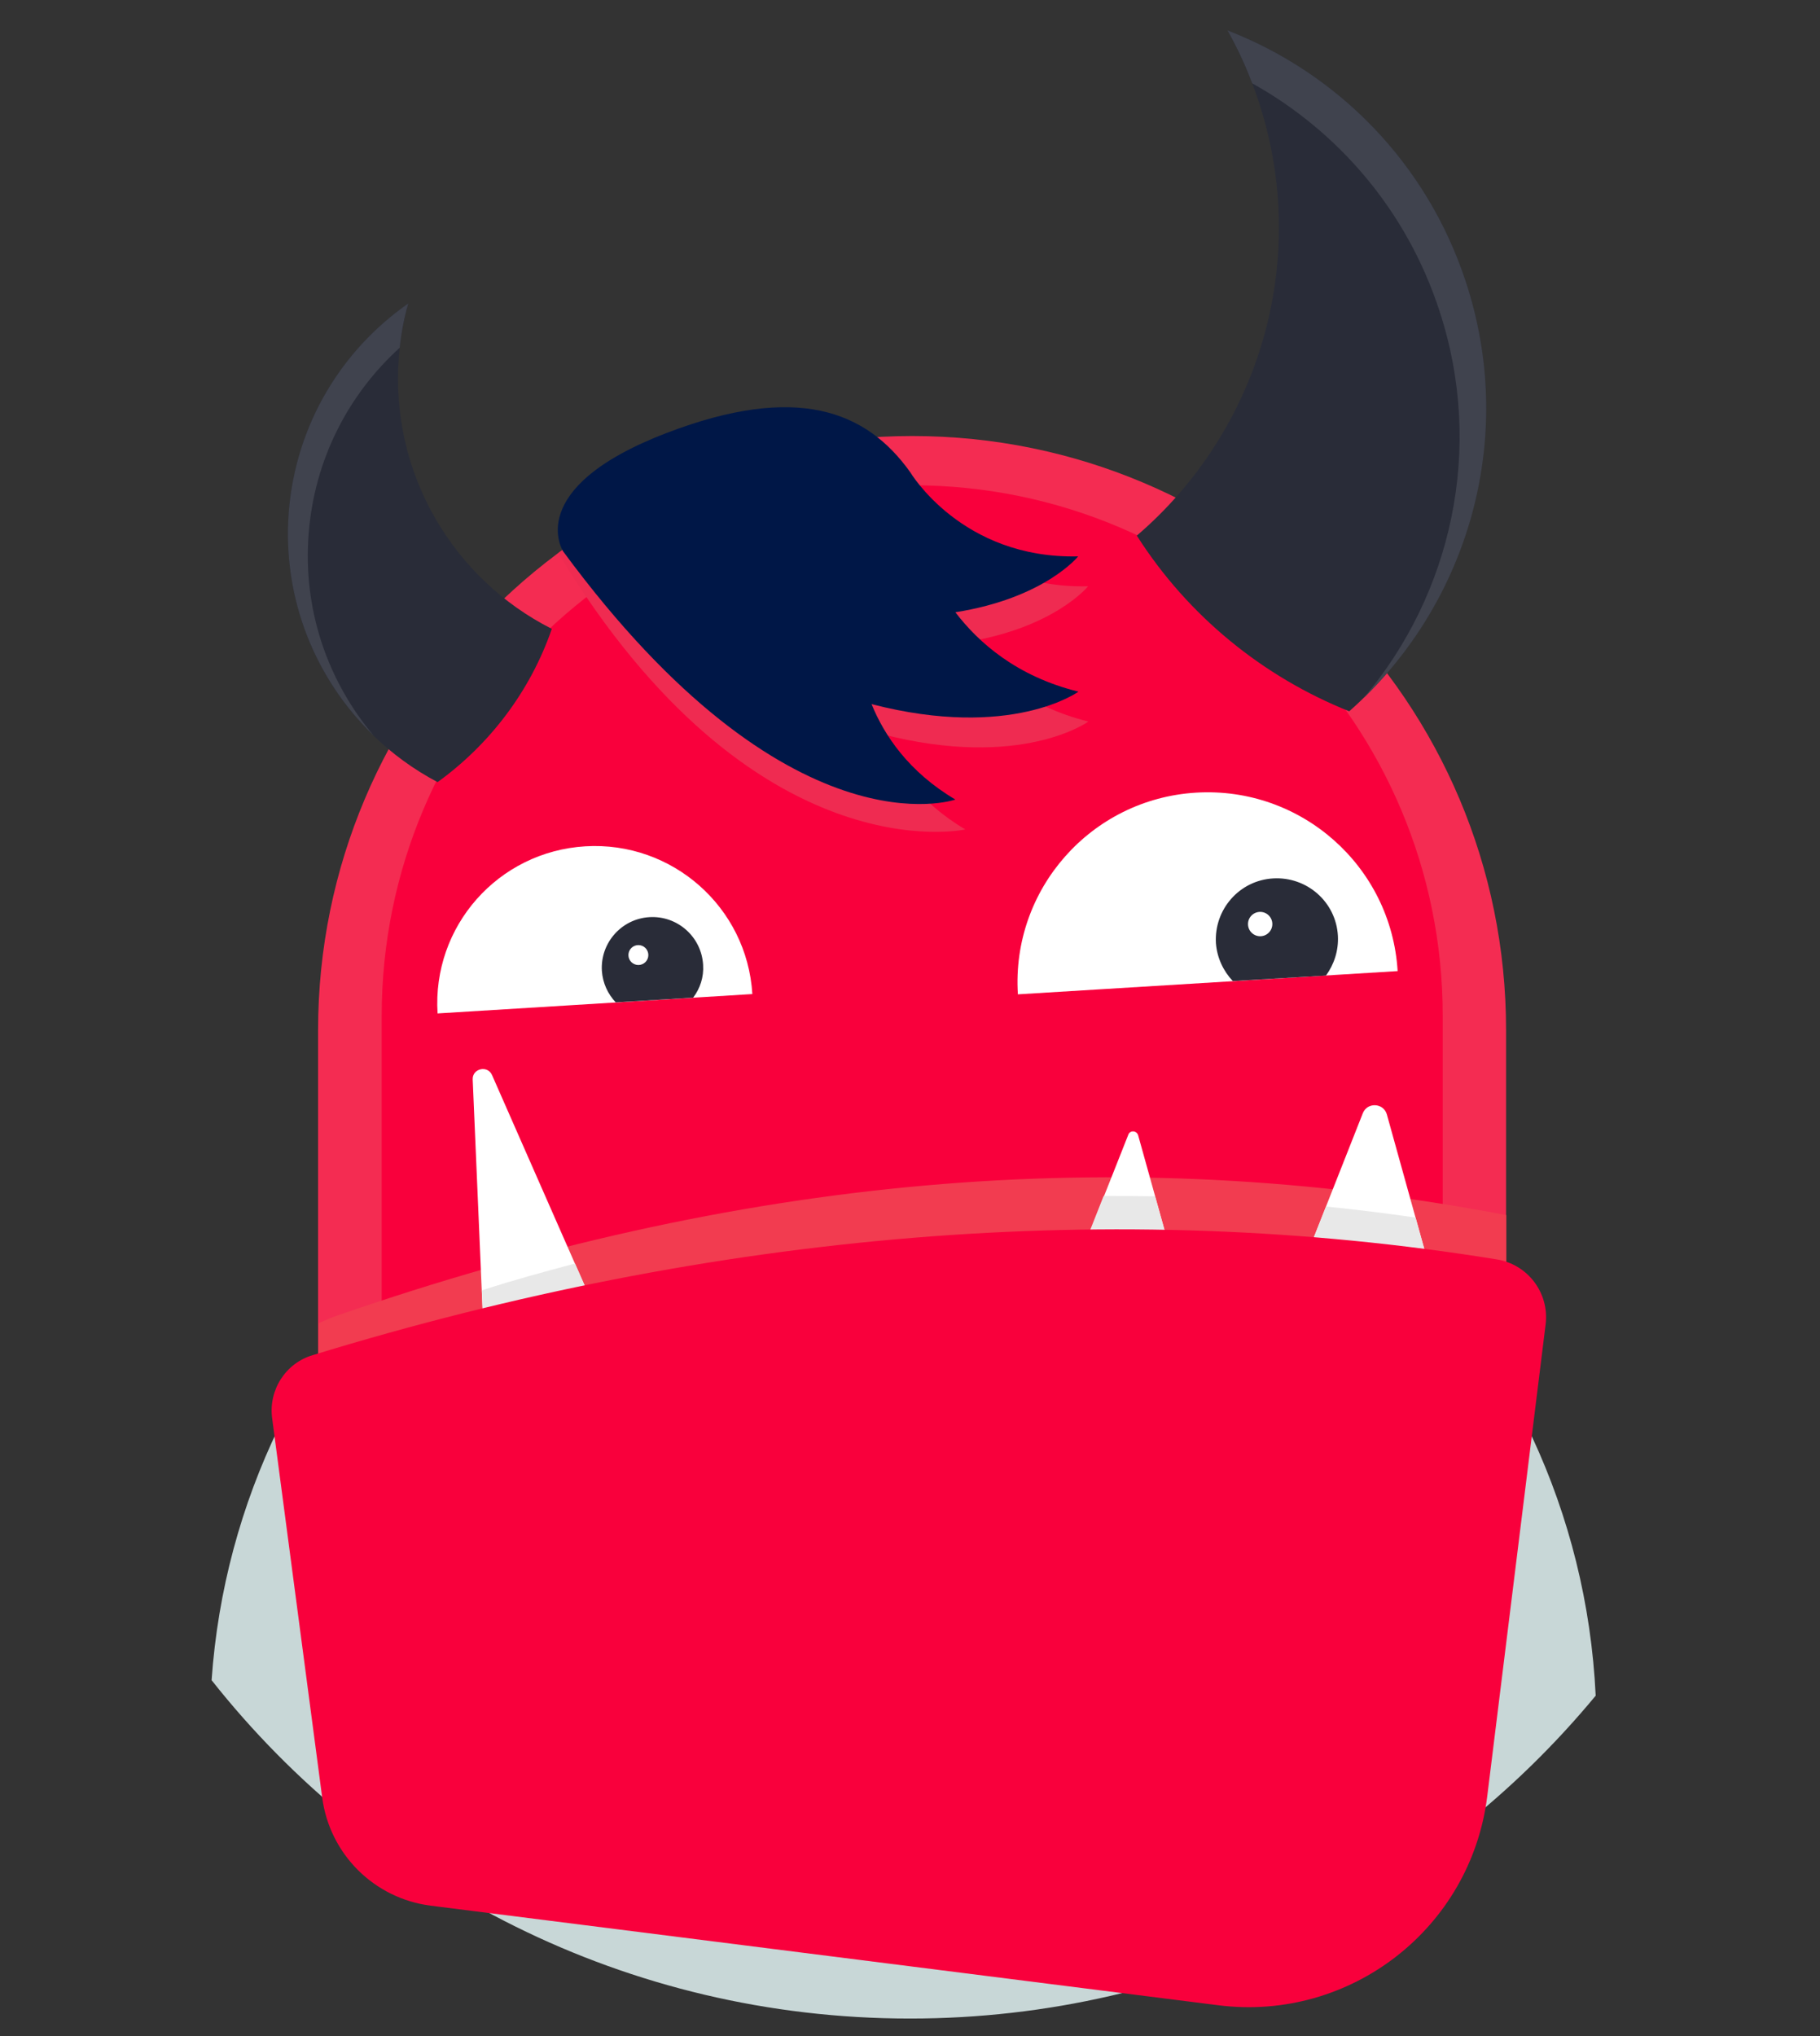 <?xml version="1.0" encoding="utf-8"?>
<!-- Generator: Adobe Illustrator 19.0.0, SVG Export Plug-In . SVG Version: 6.00 Build 0)  -->
<svg version="1.1" id="Layer_1" xmlns="http://www.w3.org/2000/svg" xmlns:xlink="http://www.w3.org/1999/xlink" x="0px" y="0px"
	 viewBox="-170 133 658 736" style="enable-background:new -170 133 658 736;" xml:space="preserve">
<rect x="-170" y="133" width="658" height="736" fill="#333333" stroke="none"/>
<style type="text/css">
	.st0{fill:#C8D7D7;}
	.st1{fill:#F42C52;}
	.st2{fill:#F9003C;}
	.st3{fill:#F23C50;}
	.st4{fill:#FFFFFF;}
	.st5{fill:#292C38;}
	.st6{fill:#E8E8E8;}
	.st7{fill:#40434E;}
	.st8{fill:#EF2B51;}
	.st9{fill:#001747;}
</style>
<g>
	<g>
		<path class="st0" d="M159,862.6c99.8,0,188.9-45.4,247.9-116.7c-6.3-132.8-116-238.5-250.4-238.5l0,0
			c-132.4,0-240.9,102.7-250,232.9C-34.6,814.8,56.6,862.6,159,862.6z"/>
	</g>
	<path class="st1" d="M159.8,290.6L159.8,290.6C41.2,290.6-55,386.8-55,505.4v154.4h429.5V505.4
		C374.6,386.8,278.4,290.6,159.8,290.6z"/>
	<path class="st2" d="M159.8,308.4L159.8,308.4C53.9,308.4-32,394.3-32,500.2v141.6h383.6V500.2
		C351.6,394.3,265.7,308.4,159.8,308.4z"/>
	<path class="st3" d="M-47.5,608.3c-2.6,0.9-5,1.9-7.3,3v37.5c147.5,2.3,289.8,2.2,429.4-0.3v-76.3C232.8,545.2,96,558.7-47.5,608.3
		z"/>
	<path class="st4" d="M41.6,438.9c31.4-1.9,58.5,22,60.4,53.4l-113.8,7C-13.8,467.8,10.1,440.8,41.6,438.9z"/>
	<path class="st5" d="M52.6,495.3c-2.8-3-4.7-6.9-5-11.4c-0.6-10.1,7.1-18.8,17.2-19.4c10.1-0.6,18.8,7.1,19.4,17.2
		c0.3,4.5-1.1,8.6-3.6,11.9L52.6,495.3z"/>
	<circle class="st4" cx="60.8" cy="478.2" r="3.6"/>
	<path class="st4" d="M262.4,419.5c37.9-2.3,70.6,26.5,72.9,64.5L198,492.4C195.6,454.4,224.5,421.8,262.4,419.5z"/>
	<path class="st5" d="M275.7,487.6c-3.4-3.6-5.7-8.4-6.1-13.7c-0.7-12.2,8.5-22.7,20.7-23.4c12.2-0.7,22.7,8.5,23.4,20.7
		c0.3,5.4-1.4,10.4-4.3,14.4L275.7,487.6z"/>
	<circle class="st4" cx="285.6" cy="467" r="4.4"/>
	<path class="st4" d="M7.9,521.6l52.7,119.8L6.5,653.6L0.9,523.2C0.7,519.2,6.3,517.9,7.9,521.6z"/>
	<path class="st4" d="M241.5,543.4l19.1,68.5l-48.1-4.5l25.4-64.2C238.5,541.4,241,541.6,241.5,543.4z"/>
	<path class="st4" d="M331.4,535.8l21.5,77.3l-58.7-5.5l28.5-72.2C324.3,531.3,330.2,531.6,331.4,535.8z"/>
	<path class="st6" d="M60.7,641.4l-22.8-51.7c-12.3,3.3-21.3,5.7-33.7,9.7l2.3,54.3L60.7,641.4z"/>
	<path class="st6" d="M260.5,611.8l-12.9-46.4c-6.2-0.1-12.4-0.1-18.6-0.1l-16.6,42L260.5,611.8z"/>
	<path class="st6" d="M352.9,613.1l-11.1-40c-10.8-1.6-21.6-2.9-32.4-4l-15.2,38.5L352.9,613.1z"/>
	<path class="st2" d="M-71.6,645.7l18.1,137.1c2.7,20.4,18.8,36.4,39.2,39l284.8,36c47.7,6,91.3-27.8,97.2-75.6l21.1-170.5
		c1.4-11.3-6.4-21.7-17.7-23.5c-137.8-22.3-282.4-10-428,34.6C-66.8,625.7-73,635.5-71.6,645.7z"/>
	<path class="st5" d="M241,326.6c43.7-37.4,63.1-98.7,44.1-156.8c-3-9.1-6.8-17.7-11.3-25.8c39.5,15.3,72,47.6,86.2,91
		c18.7,57.2,0.2,117.6-42.2,155.1C286.8,377.7,259.6,355.8,241,326.6z"/>
	<path class="st7" d="M360,235c-14.2-43.4-46.7-75.7-86.2-91c3.4,6.1,6.4,12.4,8.9,19.1c31,17.3,55.8,45.8,67.7,82.2
		c16.4,50,4.3,102.5-27.4,140C361.7,347.6,378,289.9,360,235z"/>
	<path class="st5" d="M29.5,360.3c-35.6-18-58.6-56.2-55.3-98.4c0.5-6.6,1.7-13,3.4-19.2c-24.1,16.8-40.7,43.8-43.2,75.4
		c-3.2,41.6,19.1,79.3,53.8,97.6C7,402.1,21.7,382.9,29.5,360.3z"/>
	<path class="st7" d="M-58.4,325.8c2.1-26.8,14.4-50.3,32.9-67.1c0.6-5.5,1.6-10.9,3.1-16c-24.1,16.8-40.7,43.8-43.2,75.4
		c-2.4,31.4,9.7,60.5,30.7,80.8C-51.5,379.2-60.6,353.4-58.4,325.8z"/>
	<path class="st8" d="M179,432.8c-16.9-10-25.7-23.2-30.3-34.5c50.6,13.1,74.8-4.5,74.8-4.5c-22.2-5.5-36.1-17.7-44.5-28.7
		c32.2-5.1,44.4-20.2,44.4-20.2c-42.1,1.1-60.7-30.4-60.7-30.4c-7.8-10.9-17.8-18.8-31.4-22c-37,4.9-71,19.2-99.5,40.4
		C102.6,449.9,179,432.8,179,432.8z"/>
	<path class="st9" d="M159.1,303.7c0,0,18.6,31.4,60.7,30.4c0,0-12.1,15.1-44.4,20.2c8.4,11,22.2,23.2,44.5,28.7
		c0,0-24.2,17.6-74.8,4.5c4.6,11.3,13.4,24.5,30.3,34.5c0,0-60.1,21.2-141.8-89.7c0,0-14.8-22.8,37.4-42.8
		C118,271.5,143.2,281.4,159.1,303.7z"/>
</g>
</svg>
